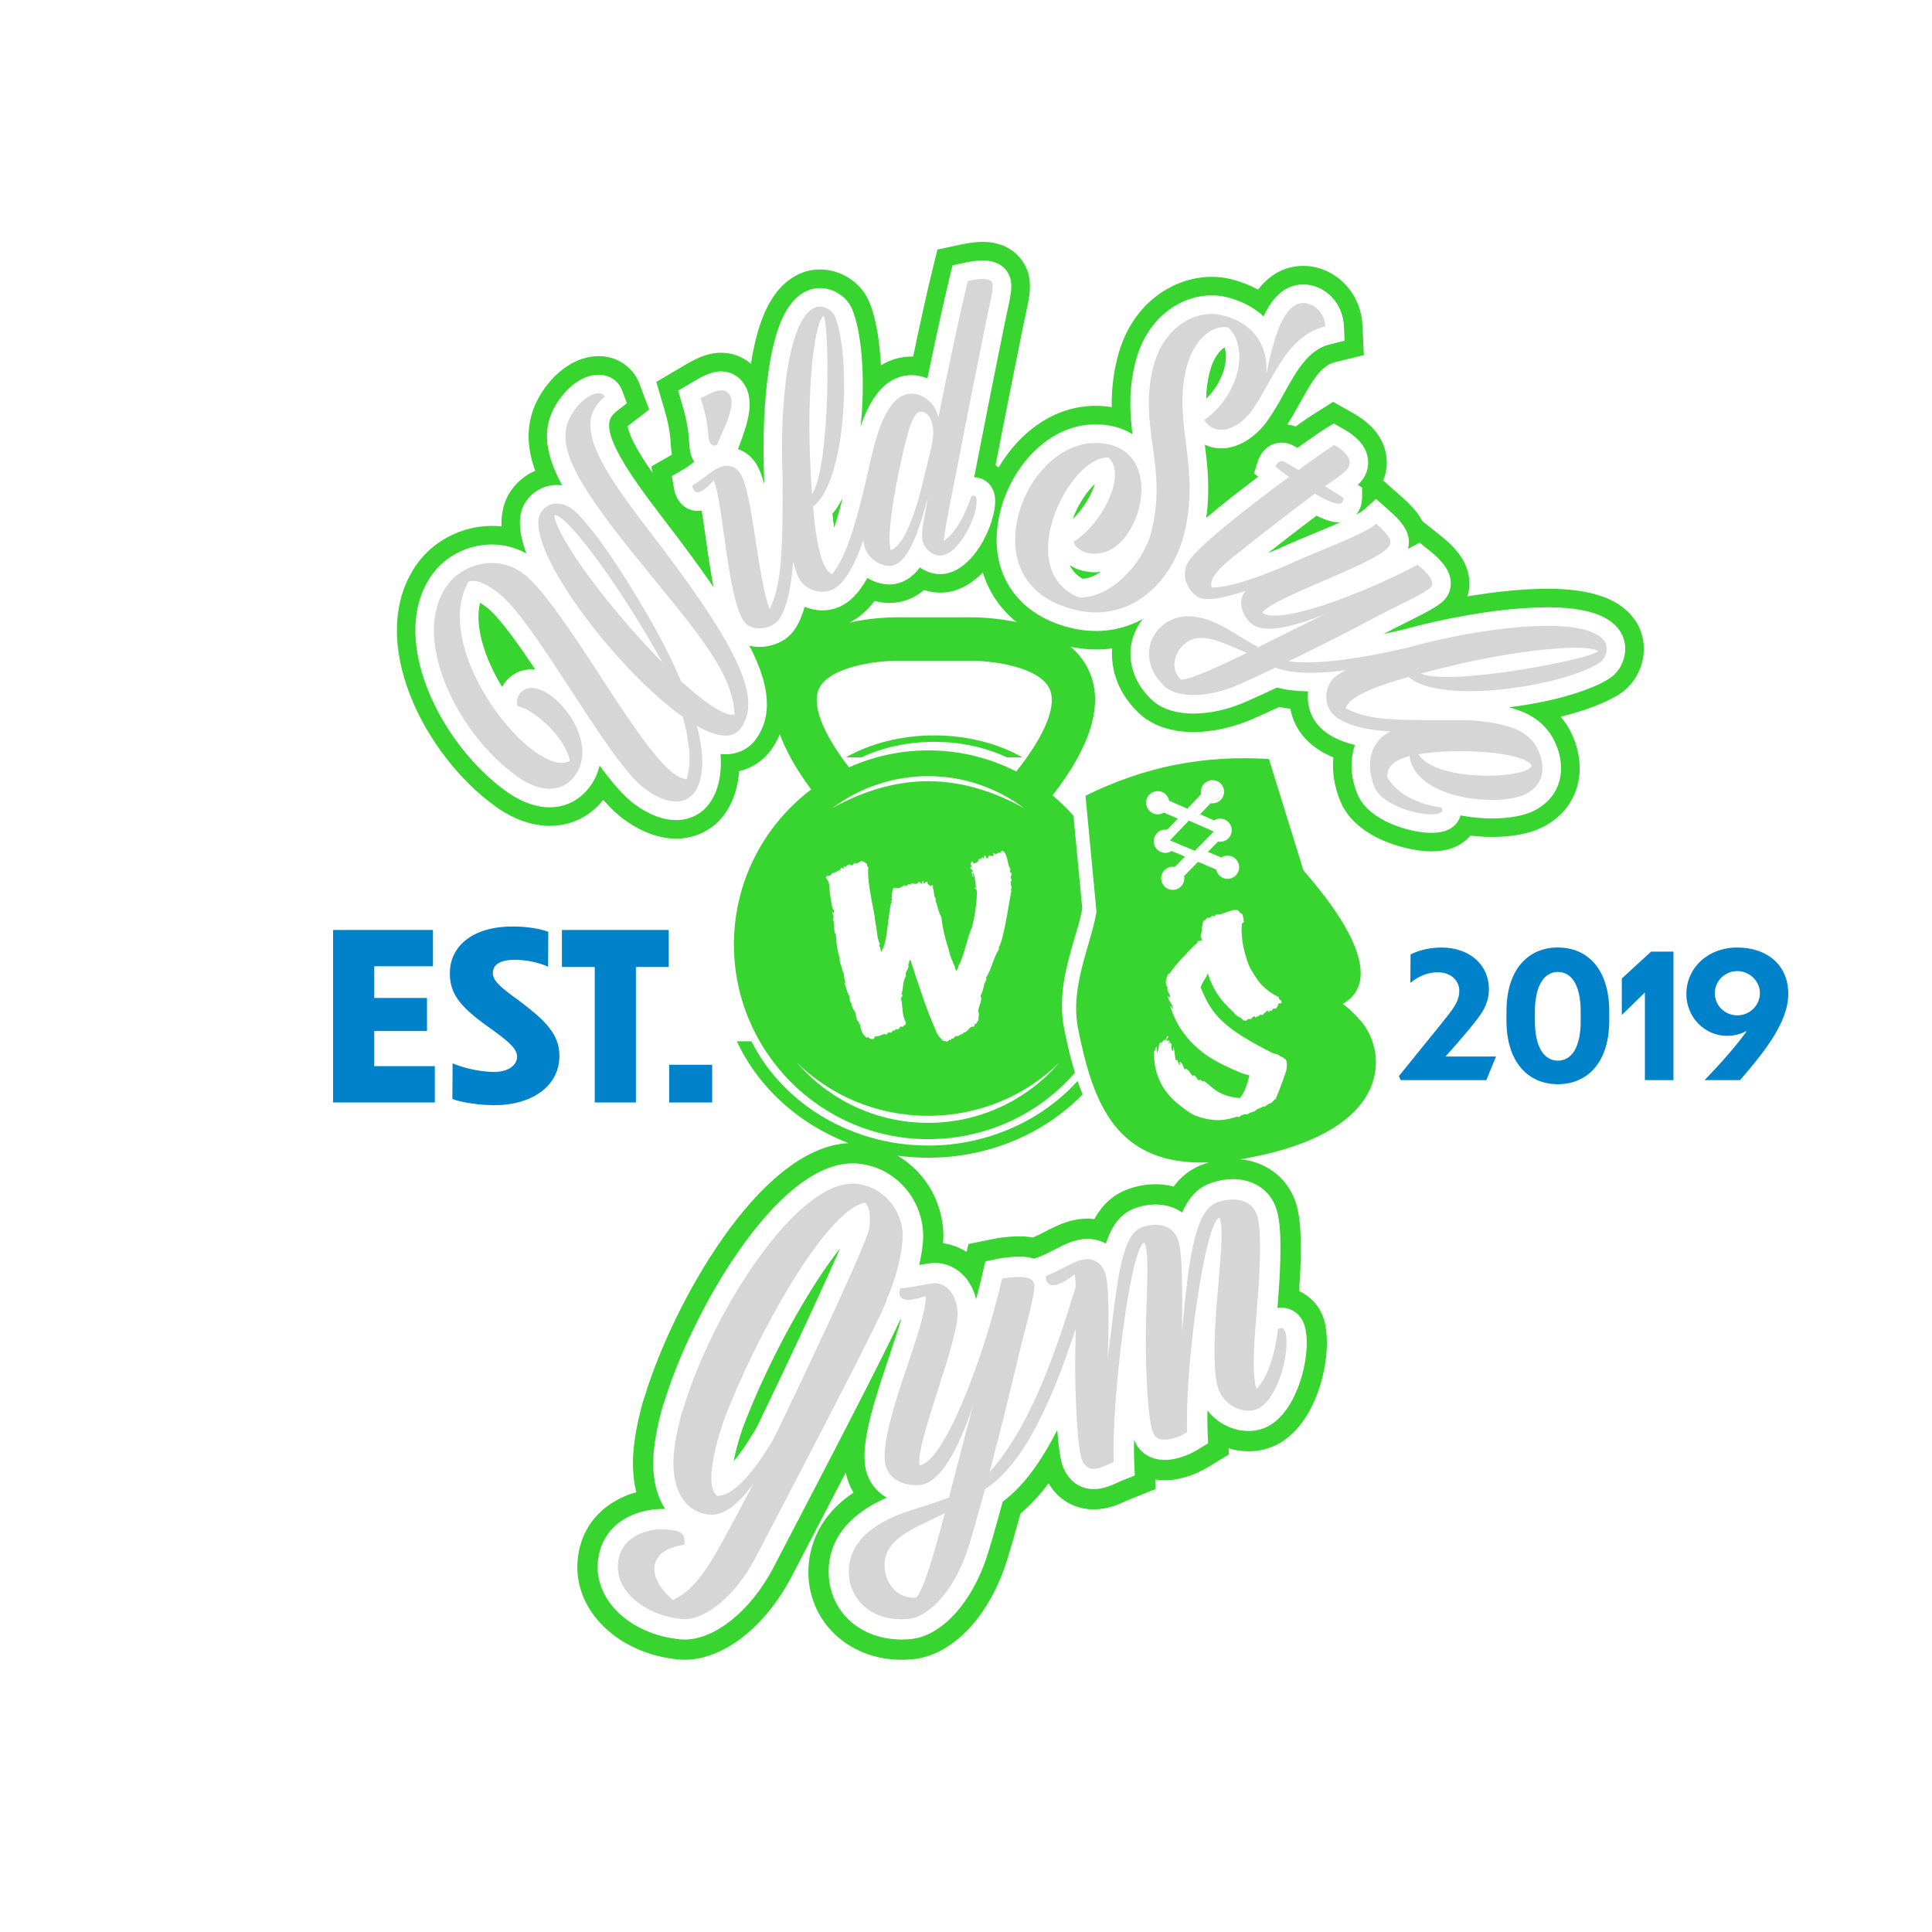 <?xml version="1.0" encoding="utf-8"?>
<!-- Generator: Adobe Adobe Illustrator 24.2.0, SVG Export Plug-In . SVG Version: 6.00 Build 0)  -->
<svg version="1.1" id="Layer_1" xmlns="http://www.w3.org/2000/svg" xmlns:xlink="http://www.w3.org/1999/xlink" x="0px" y="0px"
	 width="648px" height="648px" viewBox="0 0 648 648" style="enable-background:new 0 0 648 648;" xml:space="preserve">
<style type="text/css">
	.st0{clip-path:url(#SVGID_2_);}
	.st1{clip-path:url(#SVGID_4_);fill:#D6D6D6;}
	.st2{clip-path:url(#SVGID_4_);fill:#38D430;}
	.st3{clip-path:url(#SVGID_4_);fill:#0082CB;}
</style>
<g>
	<g>
		<defs>
			<rect id="SVGID_1_" width="648" height="648"/>
		</defs>
		<clipPath id="SVGID_2_">
			<use xlink:href="#SVGID_1_"  style="overflow:visible;"/>
		</clipPath>
		<g class="st0">
			<defs>
				<rect id="SVGID_3_" width="648" height="648"/>
			</defs>
			<clipPath id="SVGID_4_">
				<use xlink:href="#SVGID_3_"  style="overflow:visible;"/>
			</clipPath>
			<path class="st1" d="M238.24,148.64c0.67,0.93,1.53,0.9,2.31,0.6c0.28-1,1.02-2.57,1.83-4.39c1.85-4.19,4.25-9.85,2.24-12.64
				c-1.9-2.63-5.25-0.86-9.65,1.36c2.15,6.25,2.44,9.94,2.59,12.22C237.65,147.13,237.79,148.02,238.24,148.64"/>
			<path class="st1" d="M173.5,260.45c6.91,4.96,14.73,6.11,19.44-0.45c6.2-8.64-0.77-21.37-8.29-26.76
				c-3.97-2.85-8.14-3.62-10.43-0.42c-0.81,1.12-1.03,2.53-0.64,3.99c1.5,0.29,3.65,1.31,5.89,2.92c5.01,3.6,10.31,9.36,11.69,15.45
				c-2.77,1.68-7.12,0.26-11.88-3.15c-14.17-10.17-32.26-39.51-22.1-56.96c2.18-0.66,4.89,0.11,9.22,3.21
				c6.31,4.53,15.15,17.94,24.12,31.7c9.68,14.8,19.42,30.04,26.08,34.81c7.78,5.58,13.53,4.86,16.32,0.97
				c3.1-4.32,3.54-11.86,0.82-22.32c6.57,3.8,11.97,4.66,14.76,0.77c7.56-10.54-2.08-28.85-31.26-66.81
				c-15.51-20.16-23.19-33-17.18-41.38c0.74-1.04,1.85-2.21,2.73-2.89c-0.14-0.36-0.33-0.63-0.59-0.82c-1.82-1.3-6.1,0.47-9.51,5.22
				c-6.57,9.16-3.55,19.18,19.26,47.6c18.99,23.7,33.9,39.24,34.43,54.55c-1.99,0.4-5.3-1.19-9.28-4.04
				c-2.59-1.86-5.52-4.35-8.64-7.11c-4.61-10.91-11.59-23.63-21.17-38.36c-4.6-7.1-11-15.88-15.13-19.23
				c-3.42-2.72-7.96-2.96-10.56,0.67c-7.13,9.94,23.52,51.7,47.46,68.87c2.22,8.4,2.98,15.36,1.23,20.91
				c-1.32-0.16-2.72-0.77-4.19-1.83c-6.65-4.77-16.99-20.83-27-36.26c-8.95-13.62-17.82-26.79-23.79-31.07
				c-8.99-6.45-20.3-2.91-25.32,4.09C137.71,213.44,152.67,245.51,173.5,260.45 M185.92,172.89c0.42-0.22,1.15,0.04,2.1,0.72
				c6.22,4.46,21.85,26.28,34.14,48.58C204.87,204.68,186.92,180.8,185.92,172.89"/>
			<path class="st1" d="M235.68,164.49c1-0.61,2.24-1.64,3.66-3.39c3.12,6.45,4.47,38.14,9.95,47.01c1.9,3.08,6.85,3.39,10.29,1.26
				c3.77-2.34,5.7-11.27,6.45-21c0.48,1.86,1.01,3.5,1.57,4.86c1.83,4.42,7.32,6.3,11.25,4.67c4.5-1.86,8.01-8.74,10.7-16.73
				c0.06,0.45,0.13,0.89,0.2,1.31c0.89,4.81,6,7.87,9.45,7.23c5.02-0.93,8.72-10.16,12-22.88c-1.02,6.79-2.41,10.94-1.76,14.5
				c0.54,2.93,3.82,5.46,6.65,4.94c6.28-1.16,12.25-14.49,11.42-18.99c-0.19-1.05-0.86-1.14-1.68-0.88
				c-2.05,5.89-5.08,12.3-9.34,15.03c0.87-6.98,3.18-17.36,5.1-27.45c3.48-18.06,6.71-33.91,8.96-45.15
				c1.15-6.05,2.73-11.54,2.35-13.63c-0.43-2.3-4.75-1.72-8.29-0.96c-2.77,11.33-6.74,30.24-9.85,45.63
				c-1.52-5.88-6.64-8.4-10.3-7.72c-5.48,1.01-8.97,8.6-11.46,18.03c0,0,0,0,0,0.01c0,0.02-0.01,0.03-0.01,0.05
				c-0.61,2.33-1.16,4.77-1.67,7.25c-3.45,14.94-7.02,29.11-12.34,35.17c-1.1-0.7-2.1-2.01-2.87-3.88
				c-1.71-4.13-2.71-10.73-3.41-18.84c11.51-8.9,12.72-50.83,7.35-63.81c-0.98-2.36-4.29-3.98-6.65-3.01
				c-9.13,3.77-12.01,32.64-10.89,57.52l0,0c-0.09,17.76,0.34,34.81-4.35,43.6c-3.96-9.43-5.66-38.66-9.75-45.26
				c-1.96-3.17-5.19-3.54-8.81-1.3c-2.35,1.45-4.64,3.62-7.41,5.21c0.1,0.56,0.29,1.07,0.57,1.52
				C233.27,165.23,234.15,165.44,235.68,164.49 M301.44,158.46c3.12-15.29,4.96-19.96,7.06-20.34c1.78-0.33,3.84,1.45,4.39,5.03
				c0.71,3.87-1.44,10.33-2.82,16.32c-1.87,8.03-5.79,23.14-11.28,25.02C297.74,181.76,298.55,172.09,301.44,158.46 M276.17,105.9
				c2.15,1.87,2.38,51.15-3.82,59.82c-0.24-3.36-0.46-6.95-0.58-10.58C270.68,133.26,272.69,109.18,276.17,105.9"/>
			<path class="st1" d="M360.19,204.45c18.45,4.69,32.7-8.58,36.94-25.28c5.72-22.47-3.95-37.11,0.85-55.97
				c2.36-9.28,8.62-14.49,14.04-13.33c3.7,3.58,4.42,9.36,2.9,15.34c-1.63,5.95-5.57,11.97-11.01,15.64c1,1.68,2.39,2.69,4.04,3.11
				c3.61,0.92,8.26-1.41,11.74-6.01c1.87-2.6,3.61-5.56,5.25-8.54c4.65-8.36,9.49-17.45,19.56-19.94c-0.19-4-2.86-6.87-5.85-7.63
				c-6.49-1.65-9.96,7.23-12.27,16.3c-0.63,2.47-1.16,4.97-1.63,7.27c0.55-8.2-3-16.68-14.75-19.67
				c-8.35-2.12-19.62,3.35-23.16,17.26c-5.19,20.41,4.99,32.99-0.72,55.46c-2.65,10.41-13.46,22.26-24.24,21.93
				c-10.04-4.09-11.86-14.21-9.39-23.9c3.04-11.96,11.81-23.12,19.26-23.08c2.31,2.12,2.71,5.74,1.71,9.65
				c-1.84,7.21-7.73,15.26-13.41,18.65c0.48,1.55,2.08,3.05,4.45,3.66c8.35,2.12,15.17-5.69,17.53-14.97
				c2.25-8.86,0.05-18.75-9.64-21.22c-14.33-3.64-27.18,9.33-30.82,23.66C338.23,185.92,342.15,199.86,360.19,204.45"/>
			<path class="st1" d="M538.21,215.18c-5.2-7.93-32.04-5.86-55.61-0.58c0,0,0,0,0,0c-0.01,0-0.03,0.01-0.04,0.01
				c-3.66,0.82-7.24,1.71-10.64,2.66c-14.44,3.36-29.97,5.88-39.72,4.52c12.59-6.06,22.93-11.47,26.88-13.58
				c9.38-5.01,18.77-9.12,20.76-11.2c1.69-1.77-0.78-4.72-4.37-7.58c-19.79,10.5-47.2,20.32-52.1,16.06
				c3.65-5.19,36.31-15.73,41.9-21.57c1.84-1.92,1.66-3.57-3.71-8.27c-2.16,1.93-7.04,4.19-12.83,6.64c-0.01,0-0.01,0.01-0.02,0.01
				c-5.68,2.4-12.23,5-17.95,7.67c-9.62,3.98-18.48,7.12-24.4,7.07c-0.28-1.17-0.13-2.44,0.96-4.02c0.89-1.45,2.56-3.17,5.07-5.25
				c11.67-9.33,20.86-16.43,28.6-22.17c5.56,3.14,8.43,4.15,9.32,2.7c0.17-0.27,0.3-0.69,0.3-1.31c-2-1.22-4.03-2.58-6.21-3.92
				c3.34-2.2,6.84-4.67,7.73-6.12c1.27-2.09,0.55-4.77-4.65-7.7c-2.22,1.39-6.64,4.55-11.97,8.39c-1.54-0.94-3.09-1.88-4.6-2.68
				c-1.33-0.68-2.19-0.09-2.74,0.82c-0.17,0.27-0.22,0.36-0.35,0.78c1.25,1.01,2.78,2.19,4.54,3.39
				c-13.54,9.93-30.71,23.38-33.81,28.46c-2.44,4-0.74,9.39,3.25,11.83c2.68,1.56,8.86,0.33,15.95-2.06
				c-3.06,3.77-0.73,8.45,1.63,10.71c4.07,3.9,13.8,1.59,25.29-3.01c-6.18,2.91-14.52,7.15-22.64,11.16
				c-3.42-1.81-6.4-3.78-8.68-5.08c-12.28-7.79-20.06-5.82-24.55-1.14c-4.57,4.76-5.07,12.82,1.68,19.3
				c4.22,4.05,14.76,4.13,25.41-0.68c4.1-1.82,8.05-3.63,11.92-5.52c5.57,2.23,14.49,2.1,23.56,0.87c-1.03,0.54-1.95,1.07-2.76,1.6
				c-4,2.63-4.81,8.37-2.48,11.93c2.99,4.56,11.46,6.52,20.36,7.04c-0.01,0.01-0.03,0.01-0.04,0.02
				c-6.76,2.85-8.64,11.02-5.42,18.66c2.8,6.67,17.67,10.45,21.98,8.64c0.98-0.41,0.93-1.08,0.5-1.83
				c-6.95-0.88-14.75-4.07-18.3-10.3c0.15-2.95,1.69-4.75,4.54-5.95c0.88-0.37,1.91-0.68,3.03-1.04c0.12,1.1,0.39,2.03,0.76,2.91
				c5.07,12.06,29.18,13.69,37.42,10.23c7.16-3.01,7.3-9.53,5.2-14.53c-1.9-4.51-5.32-6.88-9.33-8.19
				c-5.19-1.76-11.68-2.51-18.17-2.44l-0.01,0c-16.18-0.12-29.26,0.7-37.34-4.05c0.48-1.21,1.58-2.44,3.27-3.55
				c3.74-2.45,10.04-4.68,17.87-6.89c10.9,9.64,52.32,2.95,64.06-4.76C538.64,220.88,539.61,217.32,538.21,215.18 M396.06,227.97
				c-3.31-3.32-2.5-8.15,0.52-11.3c5.08-5.3,11.85-1.9,21.64,2.33C408.09,223.88,399.07,228.05,396.06,227.97 M513.71,256.77
				c-0.19,0.66-0.89,1.18-1.97,1.64c-7.16,3.01-30.79,2.79-35.97-5.41C488.99,250.67,511.48,252.28,513.71,256.77 M476.52,225.88
				c3.25-0.86,6.74-1.75,10.29-2.55c21.28-5.18,45.32-7.72,49.19-4.92C534.57,220.88,486.2,230.35,476.52,225.88"/>
			<path class="st1" d="M430.95,446.43c-0.49-1.24-1.34-1.19-2.28-0.67c-0.92,7.42-2.99,15.58-7.21,20.14
				c-1.88-5.43-0.56-18.33,0.34-29.77c1.07-13.52,1.3-24.83-0.38-29.05c-2.28-5.71-9.2-5.39-13.55-3.65
				c-7.57,3.02-9.46,22.05-11.41,43.11c0.06-12.11,0.36-26.47-1.47-31.06c-2.18-5.46-8.43-5.26-12.28-3.73
				c-7.2,2.87-8.23,21.55-11.16,43.73c0.43-14.41,0.43-25.2-0.95-28.68c-1.73-4.34-5.31-5.36-9.52-3.68
				c-3.22,1.29-6.53,3.47-10.3,4.83c-0.05,0.6,0.02,1.14,0.22,1.64c0.49,1.24,1.69,2.06,4.41,0.97c1.24-0.5,3-1.49,5.07-3.17
				c0.16,1.27,0.26,2.67,0.34,4.13c-6.29,20.57-14.83,46.61-28.94,62.26c4.19-15.68,7.29-28.71,8.55-33.93
				c2.96-13.02,6.8-25.31,6.47-28.9c-0.22-2.4-3.22-2.93-7.21-2.56c-1.2,0.11-2.39,0.22-3.58,0.46
				c-6.34,27.42-19.57,61.51-27.65,62.65c-1.71-6.95,13.53-42.57,12.7-51.62c-0.68-7.45-5.05-9.73-7.98-9.46
				c-3.46,0.32-7.24,1.47-11.25,1.7c-0.21,0.69-0.29,1.23-0.24,1.77c0.14,1.46,1.15,2.31,3.81,2.07c1.32-0.26,2.9-0.53,4.98-1.26
				c0.6,9.47-14.93,41.89-13.7,55.33c0.61,6.65,7.35,8.45,11.61,8.06c7.05-0.65,12.87-11.78,17.96-26.47
				c-2.33,8.26-5.17,19.66-8.05,30.66c-4.54,1.76-8.85,2.96-11.97,4.05c-17.75,5.39-22.31,14.26-21.56,22.38
				c0.76,8.25,7.99,15.37,19.96,14.27c7.32-0.67,16.06-10.6,20.27-24.67c1.96-6.35,3.65-12.81,5.38-18.88
				c15.67-9.6,25.78-40.05,30.44-53.78c-0.13,5.27-0.28,10.84-0.18,16.36c0.22,12.43,1,24.49,2.24,27.58
				c1.49,3.72,4.27,3.48,7.49,2.19c0.99-0.4,2.06-0.97,3.18-1.41c-0.86-19.8,5.54-72.56,10.31-73.6c1.78,3.75,0.61,17.02,0.45,31.04
				c-0.06,12.83,0.68,28.36,2.46,32.82c1.24,3.1,5.31,2.48,8.66,1.15c1.11-0.45,2.06-0.97,2.75-1.39
				c-0.88-22.37,6.07-70.9,10.83-71.93c1.64,3.37,0.11,15.77-0.91,28.7c-1.12,12.68-1.1,24.61,0.63,28.95
				c2.23,5.58,8.48,8.26,12.82,6.53C429,469.65,433.08,451.76,430.95,446.43 M307.3,535.88c-6,0.42-10.05-4.31-10.56-9.76
				c-0.71-7.72,5.37-11.63,14.77-15.98c1.67-0.83,3.6-1.67,5.39-2.64C313.32,521.11,309.86,533.1,307.3,535.88"/>
			<path class="st1" d="M297.47,435.61c2.83-6.43,4.56-12.97,5.2-19.08c0.96-9.3-5.48-18.43-15.45-19.47
				c-19.4-2.01-48.05,42.43-57.86,74.86c-0.79,1.98-1.45,4.95-1.45,4.95c-0.9,3.53-1.53,6.96-1.86,10.15
				c-1.21,11.7,3.16,20.07,11.8,20.97c5.18,0.54,10.06-3.79,14.93-10.54c-15.06,28.66-18.22,34.51-27.04,39.24
				c-4.81-4.12-6.55-8.07-6.22-11.26c0.41-3.99,4.17-6.55,10.02-7.29c0.43-4.12-1.52-4.73-5.51-5.14
				c-5.98-0.62-15.76,1.73-16.75,11.29c-0.98,9.43,9.07,17.46,21.3,18.73c7.31,0.76,17.81-7.29,24.67-20.28
				c15.92-30.45,43.76-83.73,44.05-86.53L297.47,435.61z M291.62,411.62c-0.49,4.75-21.8,49.52-30.69,68.01
				c-1.39,2.85-2.31,4.51-2.97,5.35c-5.55,9.29-12.39,17.01-17.45,16.71c-1.74-1.39-2.22-4.53-1.76-8.91
				c0.46-4.39,1.85-10.02,3.97-16.25c10.55-27.92,34.19-70.73,47.34-73.13C291.55,404.49,292.05,407.5,291.62,411.62"/>
			<path class="st2" d="M252,349.25c0.04,0.07,0.07,0.1,0.1,0.17C252.07,349.35,252.03,349.28,252,349.25"/>
			<polygon class="st2" points="407.06,278.95 407.06,278.88 398.74,275.24 392.46,281.83 392.46,281.9 400.75,285.36 			"/>
			<path class="st2" d="M283.73,254.01h5.24c7.01-3.3,15.36-5.2,24.35-5.2c8.98,0,17.34,1.91,24.35,5.2h5.24
				c-8.11-4.61-18.42-7.35-29.58-7.35C302.15,246.66,291.88,249.4,283.73,254.01"/>
			<path class="st2" d="M450.34,336.73c5.03-2.91,15.43-12-13.18-44.84l-11.55-37.32c-10.99-0.69-21.43-0.03-31.6,1.98
				c-10.16,2.05-20.05,5.45-29.93,10.34l3.68,38.91c-1.67,10.72-9.02,25.04-6.17,39.23c5.09,25.4,12.84,45.93,43.84,44.86
				c-0.88,0.26-1.75,0.56-2.59,0.89c-3.67,1.46-6.72,3.84-9.2,7.2c-1.94-0.52-3.98-0.78-6.09-0.78c-3.33,0-6.74,0.66-9.87,1.91
				c-4.49,1.79-8.01,5.01-10.64,9.77c-0.77-0.09-1.56-0.14-2.34-0.14c-2.85,0-5.76,0.59-8.66,1.74c-2.05,0.82-3.93,1.79-5.6,2.65
				c-1.46,0.76-2.84,1.47-4.04,1.93c-1.45-0.27-2.98-0.4-4.59-0.4c-1.05,0-2.17,0.05-3.45,0.17c-1.37,0.13-3.08,0.29-4.97,0.67
				l-8.58,1.75l-0.61,2.65c-2.5-1.58-5.22-2.54-7.88-2.93c0.9-12.26-5.35-23.49-15.26-29.36c3.34,0.45,6.76,0.69,10.24,0.69
				c20.57,0,39.05-8.18,51.82-21.22c-0.59-1.49-1.18-2.98-1.7-4.51c-6.51,7.17-14.79,12.92-24.21,16.69
				c0.15-0.06,0.3-0.12,0.45-0.18c-1.96,0.8-3.97,1.52-6.02,2.14c-0.07,0.02-0.14,0.04-0.21,0.06c-0.39,0.12-0.79,0.23-1.18,0.34
				c-0.17,0.05-0.33,0.09-0.5,0.14c-0.34,0.09-0.69,0.18-1.03,0.27c-0.22,0.06-0.45,0.11-0.67,0.17c-0.31,0.08-0.63,0.15-0.94,0.22
				c-0.26,0.06-0.52,0.12-0.78,0.18c-0.29,0.07-0.59,0.12-0.88,0.19c-0.29,0.06-0.57,0.11-0.86,0.17c-0.28,0.05-0.56,0.1-0.83,0.15
				c-0.31,0.05-0.61,0.11-0.92,0.16c-0.27,0.04-0.54,0.09-0.8,0.13c-0.32,0.05-0.64,0.1-0.96,0.14c-0.26,0.04-0.52,0.07-0.78,0.11
				c-0.33,0.04-0.67,0.08-1,0.12c-0.26,0.03-0.51,0.06-0.76,0.09c-0.35,0.04-0.7,0.07-1.04,0.1c-0.25,0.02-0.49,0.04-0.74,0.06
				c-0.37,0.03-0.74,0.05-1.11,0.07c-0.23,0.01-0.46,0.03-0.69,0.04c-0.4,0.02-0.81,0.03-1.22,0.05c-0.2,0.01-0.39,0.02-0.59,0.02
				c-0.61,0.02-1.21,0.02-1.82,0.02c-0.73,0-1.47-0.02-2.2-0.04c-0.2,0-0.41-0.01-0.61-0.02c-0.57-0.02-1.14-0.05-1.71-0.09
				c-0.17-0.01-0.35-0.02-0.52-0.03c-0.71-0.05-1.43-0.11-2.13-0.18c-0.15-0.02-0.3-0.03-0.45-0.05c-0.56-0.06-1.12-0.13-1.67-0.2
				c-0.23-0.03-0.47-0.06-0.7-0.1c-0.52-0.07-1.03-0.15-1.54-0.24c-0.2-0.03-0.4-0.06-0.6-0.1c-0.62-0.11-1.24-0.23-1.86-0.35
				c-0.35-0.07-0.69-0.14-1.04-0.22c-0.28-0.06-0.56-0.12-0.84-0.19c-0.42-0.1-0.84-0.2-1.26-0.3c-0.04-0.01-0.07-0.02-0.11-0.03
				c-3.25-0.82-6.4-1.87-9.42-3.14c0.49,0.21,0.98,0.41,1.47,0.61c-15.05-5.82-27.26-16.68-34.11-30.3h-4.89
				c7.15,15.41,20.65,27.72,37.47,34.15c-30.38,1.58-59.18,55.07-68.09,84.09c-0.92,2.48-1.58,5.23-1.77,6.06
				c-1.06,4.15-1.8,8.21-2.2,12.06c-0.55,5.33-0.25,10.36,0.87,14.88c-9.65,2.69-18.35,9.94-19.64,22.4
				c-0.87,8.41,2.32,16.56,8.99,22.94c6.2,5.94,14.89,9.76,24.43,10.74c0.78,0.08,1.59,0.13,2.4,0.13
				c12.87,0,26.91-10.84,35.77-27.64c7.27-13.91,13.29-25.48,18.29-35.13c0.5,2.42,1.38,4.67,2.6,6.71
				c-14.87,9.99-15.55,23.41-15.01,29.3c1.42,15.51,14.51,26.76,31.12,26.76c1.18,0,2.4-0.05,3.66-0.17
				c13.62-1.25,26.21-14.71,32.04-34.22c1.41-4.56,2.7-9.22,3.84-13.34l0.37-1.35c3.27-2.71,6.39-6.07,9.4-10.11
				c3.26,5.52,8.74,8.74,15.16,8.74c2.77,0,5.51-0.58,8.65-1.83c0.71-0.28,1.44-0.62,2.39-1.06c0.24-0.11,0.49-0.23,0.78-0.35
				l8.97-3.59l-0.14-3.19c1.02,0.17,2.08,0.25,3.16,0.25c3.12,0,6.45-0.69,9.89-2.07c1.61-0.64,3.21-1.45,4.78-2.4l6.84-4.17
				l-0.08-2.05c2.16,0.65,4.42,0.98,6.69,0.98c2.76,0,5.41-0.5,7.89-1.49c15.99-6.39,21.2-33.36,16.99-43.9
				c-1.53-3.83-4.4-6.76-7.91-8.33c1.37-20.12,0.05-26.84-1.62-31.02c-3-7.51-9.83-12.41-18.15-13.21c1.43-0.23,2.89-0.49,4.4-0.79
				c48.17-9.64,44.39-36.17,36.07-45.57C452.46,337.94,450.34,336.73,450.34,336.73 M427.77,404.55c1.32,3.31,2.61,9.94,0.85,32.12
				l-0.17,2.03c0.44-0.07,0.88-0.11,1.32-0.11c3.34,0,6.22,2.03,7.53,5.31c3.22,8.07-1.52,30.38-13.19,35.05
				c-1.68,0.67-3.48,1.01-5.36,1.01h0c-5.37,0-10.46-2.65-13.77-6.91c-0.05,2.51-0.04,4.88,0.05,7.05l0.16,4l-3.42,2.08
				c-1.23,0.75-2.5,1.39-3.76,1.9c-2.64,1.05-5.11,1.59-7.36,1.59c-4.73,0-8.53-2.44-10.16-6.53c-0.04-0.11-0.08-0.22-0.12-0.33
				c-0.06,2.68-0.05,5.12,0.04,7.24l0.21,4.83l-4.49,1.8c-0.46,0.18-0.9,0.39-1.33,0.6c-0.63,0.3-1.25,0.58-1.84,0.82
				c-2.3,0.92-4.24,1.35-6.11,1.35c-4.65,0-8.38-2.67-10.25-7.33c-0.94-2.36-1.57-7.02-1.99-12.47
				c-4.86,9.54-10.91,18.56-18.29,24.01c-0.32,1.16-0.65,2.33-0.97,3.51c-1.18,4.29-2.41,8.73-3.78,13.14
				c-4.97,16.61-15.49,28.47-26.16,29.45c-1.04,0.1-2.05,0.14-3.03,0.14c-13.22,0-23.23-8.46-24.34-20.57
				c-0.65-7.01,1.27-19.16,19.39-26.99c-3.89-2.29-6.87-6.13-7.38-11.68c-0.81-8.85,3.71-22.32,8.08-35.35
				c1.33-3.97,2.93-8.74,4.08-12.73c-0.07-0.01-0.14-0.04-0.21-0.06c-3.81,8.29-14.15,28.85-42.66,83.4
				c-7.57,14.35-19.52,23.99-29.74,23.99c-0.57,0-1.13-0.03-1.68-0.09c-16.69-1.73-28.72-13.24-27.37-26.21
				c1.25-12.09,11.79-17.5,21.68-17.5c0.29,0,0.58,0.01,0.86,0.01c-0.26-0.41-0.51-0.83-0.75-1.26c-2.72-4.93-3.76-11.34-3.01-18.52
				c0.37-3.54,1.05-7.28,2.03-11.14c0.03-0.15,0.71-3.12,1.61-5.49c8.75-28.68,37.15-79.52,63.02-79.52c0.67,0,1.33,0.03,1.99,0.1
				c13.26,1.37,22.92,13.46,21.52,26.95c-0.24,2.32-0.67,4.68-1.19,7.05c1.4-0.26,2.83-0.51,4.29-0.64
				c0.35-0.03,0.71-0.05,1.08-0.05c5.48,0,11.68,3.83,13.72,12.17c0.74-2.76,1.45-5.58,2.11-8.44l0.99-4.27l4.29-0.88
				c1.53-0.31,2.97-0.45,4.25-0.57c1.04-0.1,1.95-0.14,2.81-0.14c1.97,0,3.62,0.26,4.99,0.69l1.68-0.61
				c1.67-0.6,3.33-1.46,5.09-2.38c1.6-0.83,3.25-1.68,4.99-2.38c2.09-0.83,4.15-1.26,6.13-1.26c2.24,0,4.34,0.55,6.18,1.57
				c1.96-5.88,4.78-9.87,9.33-11.69c2.33-0.93,4.87-1.42,7.34-1.42c3.41,0,6.47,0.95,8.92,2.69c2.1-4.77,4.91-8,8.89-9.59
				c2.57-1.03,5.48-1.6,8.18-1.6C420.19,395.5,425.51,398.88,427.77,404.55 M390.34,272.53c-0.38,0.24-0.83,0.42-1.28,0.52
				c-2.12,0.42-4.16-0.94-4.58-3.05c-0.42-2.12,0.94-4.16,3.05-4.58c2.11-0.42,4.16,0.94,4.58,3.05v0.07l6.14,2.71l4.61-4.86v-0.07
				c-0.42-2.12,0.94-4.16,3.05-4.58c2.12-0.42,4.16,0.94,4.58,3.05c0.42,2.12-0.94,4.16-3.05,4.58c-0.48,0.1-0.94,0.1-1.39,0.03
				l-3.54,3.71l4.68,2.05c0.38-0.24,0.83-0.42,1.28-0.52c2.12-0.42,4.16,0.94,4.58,3.05c0.42,2.12-0.94,4.16-3.05,4.58
				c-0.49,0.1-1.01,0.1-1.46,0l-3.4,3.47l4.47,1.87c0.42-0.28,0.87-0.45,1.35-0.55c2.12-0.42,4.16,0.94,4.58,3.05
				c0.42,2.12-0.93,4.16-3.05,4.58c-2.12,0.42-4.16-0.94-4.58-3.05l-6.1-2.57l-4.65,4.75c0.42,2.12-0.97,4.16-3.05,4.58
				c-2.12,0.42-4.16-0.94-4.58-3.05c-0.42-2.11,0.94-4.16,3.05-4.58c0.49-0.1,1.01-0.1,1.46,0l3.4-3.47l-4.47-1.87
				c-0.42,0.28-0.87,0.45-1.35,0.55c-2.12,0.42-4.16-0.94-4.58-3.05c-0.42-2.11,0.94-4.2,3.05-4.61c0.49-0.1,0.94-0.1,1.39-0.03
				l3.54-3.71L390.34,272.53z M431.61,357.61c-0.07,0.97-0.24,1.77-0.52,2.46c-0.24,0.62-0.49,1.39-0.8,2.25
				c-0.31,0.87-0.62,1.77-0.97,2.67c-0.35,0.9-0.66,1.7-0.94,2.39c-0.28,0.7-0.49,1.11-0.59,1.28c-0.28,0.11-0.52,0.31-0.69,0.56
				c-0.17,0.24-0.38,0.45-0.59,0.62c-0.45,0.17-0.87,0.38-1.25,0.59c-0.38,0.24-0.73,0.48-1.07,0.76c-0.24-0.11-0.38-0.14-0.52-0.07
				c-0.45,0.28-0.97,0.52-1.53,0.73c-0.55,0.21-1.01,0.48-1.28,0.9c-0.97,0.17-1.77,0.52-2.46,1.01c-0.28-0.1-0.73-0.07-1.35,0.07
				c-0.62,0.17-1.07,0.45-1.35,0.83c-0.38,0-0.62-0.07-0.69-0.17c-2.84,0.97-5.48,1.35-7.91,1.14c-2.43-0.21-4.86-0.83-7.21-1.91
				c-1.7-1.08-3.33-2.25-4.89-3.54s-2.91-2.74-4.13-4.37c-1.18-1.63-2.11-3.54-2.81-5.65c-0.69-2.12-1.01-4.54-1.01-7.25
				c0.07-0.28,0.17-0.48,0.31-0.59s0.17-0.31,0.04-0.59l0.69-0.76c-0.1,0.45-0.14,0.87-0.07,1.21c0.07,0.38,0.07,0.76,0,1.14
				c0.28-0.52,0.45-1.11,0.55-1.84c0.07-0.69,0.28-1.32,0.56-1.84c0.1,0,0.24,0,0.38-0.04c0.14-0.04,0.21,0,0.21,0.14
				c0.11-0.28,0.28-0.52,0.45-0.73c0.21-0.21,0.38-0.24,0.55-0.14c0.28-0.1,0.45-0.35,0.52-0.73c0.07-0.38,0.24-0.59,0.59-0.62
				c0,0.28-0.07,0.52-0.21,0.69c-0.14,0.17-0.24,0.38-0.31,0.69c0.1,0.28,0.24,0.31,0.38,0.14c0.14-0.21,0.31-0.17,0.45,0.03
				c0,0.17-0.03,0.31-0.07,0.45c-0.07,0.14-0.07,0.31-0.07,0.55c0.17,0,0.21-0.1,0.17-0.35c-0.07-0.24,0.07-0.28,0.35-0.17
				c-0.1,0.28-0.14,0.42-0.04,0.38c0.07-0.03,0.21,0,0.38,0.14c0.1,0.45,0.14,0.87,0.07,1.28c-0.07,0.38,0.07,0.76,0.35,1.11
				c0.28-0.1,0.38-0.31,0.31-0.59c-0.07-0.28-0.07-0.55,0.03-0.76c0.17,0.73,0.31,1.49,0.38,2.29c0.07,0.8,0.21,1.56,0.38,2.29
				c0.07,0.1,0.14,0.07,0.21-0.07c0.07-0.17,0.17-0.21,0.31-0.07c0.1,0.35,0.21,0.66,0.35,0.97c0.11,0.31,0.21,0.62,0.35,0.9
				c0.1-0.17,0.14-0.42,0.07-0.73c-0.07-0.31,0-0.52,0.17-0.62c0.38,0.35,0.69,0.76,0.9,1.21c0.21,0.49,0.42,0.97,0.62,1.49
				c0.1,0,0.17-0.07,0.17-0.21c0-0.14,0.07-0.17,0.24-0.14c0.55,0.35,1.01,0.76,1.35,1.32c0.35,0.55,0.73,1.01,1.18,1.39
				c0.1-0.07,0.1-0.14,0-0.21c-0.1-0.07-0.1-0.17,0-0.31c0.45,0.17,0.76,0.45,0.97,0.8c0.21,0.38,0.49,0.69,0.9,0.97
				c0.1,0,0.14-0.04,0.14-0.07c-0.04-0.07,0-0.11,0.14-0.17c0.28,0.11,0.52,0.24,0.7,0.42c0.17,0.17,0.45,0.21,0.83,0.07
				c0.97,0.8,1.84,1.53,2.6,2.15c0.76,0.66,1.56,1.21,2.43,1.67c0.83,0.45,1.8,0.83,2.84,1.14c1.04,0.31,2.36,0.55,3.95,0.73
				c0.45-0.45,0.87-1.04,1.21-1.73c0.38-0.69,0.69-1.46,0.97-2.22c0.28-0.76,0.52-1.49,0.69-2.15c0.17-0.69,0.31-1.18,0.42-1.53
				c-1.18-0.28-2.08-0.55-2.71-0.8c-0.62-0.24-1.46-0.62-2.53-1.08c-2.39-1.01-4.58-2.12-6.59-3.26c-2.01-1.14-3.85-2.46-5.51-3.92
				c-1.66-1.46-3.19-3.05-4.54-4.86c-1.35-1.77-2.53-3.85-3.57-6.14l-1.18-3.23c0.28,0.1,0.49,0.31,0.59,0.55
				c0.1,0.24,0.24,0.49,0.35,0.73c0-0.83-0.24-1.63-0.73-2.32c-0.49-0.69-0.83-1.46-1.07-2.25c0.24,0,0.38,0.07,0.42,0.24
				c0.07,0.17,0.17,0.24,0.35,0.24c0.1-0.28,0.1-0.55,0-0.83c-0.1-0.28-0.24-0.56-0.42-0.83c-0.17-0.28-0.31-0.59-0.38-0.9
				c-0.07-0.31-0.07-0.62,0.04-0.97c-0.28-0.21-0.45-0.52-0.52-0.94c-0.07-0.38-0.07-0.8,0-1.21c0.07-0.42,0.14-0.83,0.31-1.28
				c0.14-0.42,0.31-0.76,0.45-1.08c0.17,0.07,0.28,0.07,0.31,0c0.04-0.07,0.1-0.07,0.21-0.07c0.45-0.73,1.08-1.6,1.87-2.53
				c0.8-0.97,1.63-1.91,2.5-2.84c0.87-0.94,1.7-1.8,2.5-2.64c0.8-0.83,1.46-1.46,1.94-1.91c0.28,0,0.42-0.1,0.38-0.31
				c-0.03-0.21,0-0.38,0.14-0.55c0.24-0.1,0.49-0.14,0.8-0.14c0.31,0.04,0.52-0.03,0.62-0.21c-0.1-0.62-0.24-1.01-0.42-1.18
				c0.24-0.97,0.38-1.84,0.42-2.67c0.07-0.83,0.24-1.7,0.52-2.67c0.21,0,0.42-0.07,0.55-0.21c0.14-0.14,0.28-0.28,0.38-0.42
				c0.1-0.14,0.24-0.24,0.42-0.35c0.17-0.07,0.38-0.07,0.69,0.04c0.24-0.17,0.49-0.38,0.76-0.59c0.28-0.21,0.59-0.21,0.94,0.07
				c0.1-0.07,0.21-0.14,0.24-0.31c0.07-0.14,0.14-0.28,0.24-0.38c0.62,0.1,1.25,0.07,1.84-0.14s1.18-0.42,1.77-0.62
				c0.59-0.21,1.21-0.42,1.84-0.59c0.62-0.17,1.32-0.17,2.05,0c0,0.24,0.07,0.35,0.21,0.38c0.14,0.04,0.17,0.17,0.14,0.38
				c0.69,0.24,1.04,0.49,1.08,0.76c0.04,0.28,0.14,0.76,0.38,1.46c-0.17,0.1-0.17,0.31,0,0.62c0.17,0.31,0.21,0.42,0.07,0.31
				l-0.7,0.52c-0.1,1.08-0.14,2.32-0.03,3.75c0.07,1.42,0.28,2.84,0.59,4.3c0.31,1.46,0.69,2.84,1.14,4.2
				c0.45,1.35,0.97,2.53,1.53,3.47c0.69,1.14,1.32,2.12,1.91,2.98c0.59,0.83,1.21,1.63,1.91,2.29c0.69,0.69,1.46,1.32,2.29,1.91
				c0.83,0.59,1.87,1.21,3.05,1.84c0,0.17,0.03,0.31,0.07,0.38c0.07,0.07,0.1,0.17,0.17,0.31c0,0.17,0.07,0.24,0.21,0.21
				c0.14-0.04,0.28,0,0.38,0.14c-0.07,0.24-0.03,0.38,0.04,0.45c0.07,0.07,0.1,0.28,0.03,0.55c-0.45,0-0.76-0.03-0.94-0.07
				c-0.1,0.35-0.24,0.69-0.38,1.01c-0.14,0.35-0.35,0.62-0.62,0.83c-0.8-0.11-1.21,0.1-1.28,0.69c-0.62-0.17-0.94,0-0.94,0.52
				c-0.17-0.11-0.28-0.24-0.35-0.38c-0.07-0.14-0.14-0.28-0.24-0.38c-0.1,0.35-0.35,0.62-0.73,0.83c-0.38,0.24-0.59,0.45-0.62,0.69
				c-0.1,0.07-0.28,0.1-0.52,0.14c-0.24,0.04-0.38-0.03-0.52-0.21c-0.17,0.35-0.38,0.55-0.69,0.62c-0.28,0.07-0.56,0.21-0.83,0.38
				c-0.17,0.07-0.24,0-0.24-0.14c0-0.14-0.07-0.21-0.17-0.21c-0.55,0.17-0.94,0.49-1.11,0.94c-0.35-0.07-0.66-0.07-0.94,0
				c-0.28,0.07-0.49,0.24-0.59,0.52c-0.28,0.07-0.49,0.07-0.59,0c-0.11-0.07-0.28-0.07-0.52-0.07c-0.45-0.55-1-1.01-1.66-1.28
				c-0.66-0.28-1.14-0.73-1.49-1.35c-2.43-2.22-4.3-4.3-5.55-6.24c-1.28-1.94-2.32-4.23-3.19-6.83c-0.17,0.45-0.42,0.94-0.73,1.39
				c-0.31,0.49-0.62,0.97-0.9,1.46c-0.28,0.49-0.48,0.93-0.62,1.35c-0.14,0.42-0.1,0.8,0.14,1.14c0.9,2.22,1.91,4.2,3.02,5.93
				c1.11,1.77,2.53,3.43,4.33,5.06c1.77,1.63,4.02,3.26,6.69,4.93c2.71,1.66,6.07,3.54,10.16,5.55c0.83,0.1,1.46,0.31,1.77,0.59
				c0.35,0.28,0.87,0.55,1.63,0.83c-0.07,0.28,0.14,0.42,0.59,0.42C431.55,355.87,431.68,356.67,431.61,357.61"/>
			<path class="st2" d="M410.72,116.49c-1.65,1.06-3.81,3.66-4.98,8.24c-0.79,3.09-1.13,6.05-1.19,9.01
				c2.8-2.67,5.03-6.34,6.08-10.13C411.33,120.84,411.34,118.35,410.72,116.49"/>
			<path class="st2" d="M359.77,174.11c3.21-3.05,6.22-7.73,7.47-11.82C364.65,164.75,361.75,168.84,359.77,174.11"/>
			<path class="st2" d="M282.69,166.92c-1.01,2-2.16,3.82-3.48,5.38c0.18,1.73,0.37,3.31,0.57,4.76
				C280.83,173.84,281.81,170.34,282.69,166.92"/>
			<path class="st2" d="M362.98,191.39c-1.52-0.39-2.93-1.01-4.17-1.83c0.83,1.81,2.2,3.43,4.37,4.57c2.01-0.19,4.07-1.03,6.04-2.31
				c-0.65,0.08-1.3,0.12-1.96,0.12C365.84,191.93,364.4,191.75,362.98,191.39"/>
			<path class="st2" d="M162.78,203.34c-0.69-0.49-1.27-0.88-1.77-1.18c-1.93,8.01,1.68,18.86,7.4,28.26
				c0.22-0.42,0.48-0.84,0.76-1.23c2.16-3.02,5.4-4.68,9.12-4.68c0.41,0,0.82,0.02,1.24,0.06
				C173.38,215.34,166.98,206.35,162.78,203.34"/>
			<path class="st2" d="M548.64,208.35c-4.8-7.32-14.5-10.88-29.63-10.88c-7.73,0-16.98,0.89-26.83,2.56
				c0.54-1.69,0.75-3.49,0.63-5.33c-0.47-7-5.7-11.92-9.59-15.01l-6.17-4.9c-1.75-3.42-4.58-6.12-7.28-8.49l-5.85-5.13
				c1.32-3.19,1.58-6.67,0.7-10.04c-1.34-5.14-4.95-9.3-11.03-12.72l-6.44-3.62l-6.26,3.92c-1.39,0.87-3.27,2.15-6.33,4.32
				c-0.92-0.32-1.85-0.54-2.79-0.67c1.3-2,2.63-4.26,4.08-6.9l0.33-0.6c3.63-6.53,6.76-12.17,11.33-13.3l9.94-2.45l-0.49-10.23
				c-0.43-9.08-6.69-16.94-15.22-19.11c-1.52-0.39-3.07-0.58-4.6-0.58c-4.45,0-10.27,1.54-15.2,7.95c-2.67-1.48-5.62-2.64-8.85-3.46
				c-2.16-0.55-4.41-0.83-6.68-0.83c-12.3,0-26.85,8.38-31.61,27.09c-1.55,6.1-2,11.58-1.91,16.63c-1.79-0.3-3.59-0.46-5.39-0.46
				c-14.21,0-25.76,9.17-32.57,20.68c-0.33-0.27-0.67-0.52-1.02-0.75c2.7-13.99,5.24-26.65,7.3-36.84c0.57-2.83,1.1-5.48,1.61-8.03
				c0.32-1.7,0.69-3.38,1.06-5.07c1.18-5.37,2.02-9.24,1.3-13.16c-1.09-5.88-6.31-11.82-15.52-11.82c-2.18,0-4.61,0.3-7.63,0.95
				l-7.62,1.64l-1.85,7.57c-1.93,7.89-4.32,18.91-6.29,28.32c-0.19-0.01-0.37-0.01-0.56-0.01c-1.17,0-2.33,0.11-3.47,0.32
				c-2.43,0.45-4.69,1.33-6.77,2.62c-0.44-8.61-1.77-16.09-3.86-21.16c-2.72-6.57-9.4-10.99-16.63-10.99c-2.19,0-4.3,0.41-6.28,1.23
				c-11.5,4.75-15.11,19.62-16.83,30.39c0,0.01,0,0.02,0,0.02c-2.76-2.37-6.26-3.71-9.97-3.71c-5.2,0-9.42,2.49-13.14,4.69
				l-8.63,5.1l2.73,9.3c1.81,6.17,1.99,9.5,2.11,11.53c0.05,0.89,0.13,2.12,0.4,3.54l-6.89,3.96l0.38,2.18
				c-1.52-2.19-2.97-4.38-4.21-6.45c-3.48-5.78-4.03-8.39-4.11-9.24c0.01-0.01,0.01-0.01,0.02-0.02l7.18-5.54l-3.26-8.63
				c-1-2.64-2.72-4.9-4.98-6.53c-2.51-1.8-5.52-2.75-8.71-2.75c-6.61,0-13.23,3.95-18.16,10.83c-7.04,9.81-6.04,19.61-3.11,27.63
				c-3.14,1.33-5.89,3.52-7.98,6.44c-2.43,3.39-3.53,7.47-3.31,12.22c-1.08-0.12-2.18-0.18-3.27-0.18
				c-9.83,0-19.43,4.85-25.03,12.67c-8.28,11.54-9.03,27.44-2.11,44.76c5.73,14.33,16.37,28.06,28.47,36.74
				c5.87,4.21,12.13,6.43,18.11,6.44c7.13,0,13.46-3.09,17.93-8.73c2.56,2.91,4.87,5.08,7.05,6.64c5.89,4.23,11.75,6.37,17.4,6.37
				c6.59,0,12.53-3.01,16.29-8.26c2.8-3.91,4.42-8.72,4.84-14.35c4.33-1.03,8.11-3.53,10.75-7.19c1.23-1.72,2.18-3.48,2.9-5.26
				c2.06,5.72,5.57,11.92,10.51,18.57c-15.71,11.9-25.91,30.76-25.91,51.99c0,35.96,29.17,65.3,65.13,65.3
				c19.63,0,37.32-8.53,49.25-22.27c-1.49-4.82-2.64-9.82-3.61-14.77c-2.19-10.89,0.83-21.29,3.5-30.49
				c1.08-3.54,2.08-6.9,2.57-9.85l-2.95-31.11c-2.15-2.43-4.51-4.72-7.01-6.8c13.35-17.24,17.38-31.53,11.86-42.52
				c-1.45-2.9-3.43-5.31-5.75-7.32c2.83,0.58,5.67,0.89,8.47,0.89c1.82,0,3.62-0.12,5.39-0.37c-0.07,0.95-0.08,1.9-0.04,2.87
				c0.3,6.96,3.38,13.44,8.91,18.74c4.4,4.22,10.78,6.45,18.46,6.45c6.63,0,13.77-1.64,20.62-4.74c2.89-1.28,5.54-2.48,8.04-3.66
				c1.21,0.24,2.47,0.44,3.79,0.59c0.5,2.65,1.5,5.17,2.97,7.4c2.5,3.82,6.35,6.81,11.46,8.92c-0.47,4.83,0.33,9.92,2.38,14.8
				c5.31,12.63,22.83,16.71,30.48,16.71c2.97,0,5.52-0.47,7.81-1.43c2.11-0.89,3.91-2.2,5.29-3.85c2.43,0.29,4.9,0.44,7.31,0.44
				c4.21,0,10.29-0.45,15.35-2.57c6.88-2.89,11.6-8.2,13.31-14.94c1.27-4.99,0.74-10.64-1.47-15.9c-1.08-2.57-2.5-4.89-4.24-6.92
				c7.59-1.86,14.92-4.43,19.94-7.72c3.62-2.37,6.32-6.25,7.43-10.65C551.98,217.24,551.2,212.25,548.64,208.35 M252.28,218.41
				c3.86,8.04,8.2,19.83,1.3,29.45c-2.37,3.3-6.01,5.12-10.24,5.12c-0.54,0-1.1-0.03-1.66-0.09c0.47,6.9-0.76,12.42-3.69,16.51
				c-2.62,3.65-6.61,5.66-11.24,5.66c-4.32,0-8.96-1.75-13.77-5.21c-3.55-2.55-7.57-7.23-11.89-13.09
				c-0.55,2.46-1.58,4.78-3.08,6.86c-3.31,4.61-8.15,7.15-13.64,7.15h0c-4.67,0-9.68-1.82-14.48-5.27
				c-11.17-8.02-21.01-20.72-26.32-33.99c-6.11-15.27-5.62-29.06,1.38-38.82c4.46-6.21,12.11-10.07,19.97-10.07
				c4.09,0,8.07,1.04,11.65,3.04c-2.91-7.72-2.92-13.63-0.01-17.68c2.42-3.38,6.15-5.31,10.22-5.31c0.59,0,1.18,0.04,1.77,0.12
				c-6.25-11.57-6.97-20.42-0.9-28.87c3.7-5.16,8.6-8.23,13.11-8.23c1.89,0,3.64,0.55,5.09,1.58c1.26,0.91,2.22,2.17,2.79,3.67
				l1.63,4.31l-3.65,2.82c-0.35,0.27-1.04,0.99-1.47,1.59c-3.85,5.37,5.92,19.49,17.05,33.96c6.89,8.96,12.54,16.65,17.14,23.33
				c-0.96-4.89-1.8-10.62-2.71-17.1c-0.38-2.69-0.81-5.82-1.26-8.62c-0.46,0.08-0.93,0.12-1.39,0.12c-2.64,0-5.06-1.36-6.48-3.64
				c-0.7-1.14-1.18-2.4-1.41-3.74l-0.74-4.29l3.78-2.17c1.18-0.68,2.34-1.56,3.57-2.5c0.05-0.03,0.1-0.07,0.14-0.11
				c-0.02-0.03-0.04-0.06-0.06-0.09c-1.26-2.04-1.48-4.19-1.61-6.23c-0.12-2.13-0.33-6.04-2.35-12.91l-1.37-4.65l4.46-2.63
				c3.33-1.97,6.47-3.83,9.97-3.83c3.23,0,6.09,1.64,7.85,4.48c3.4,5.5,1.13,12.72-1.71,20.25l-0.42,1.1
				c-0.03,0.08-0.06,0.16-0.09,0.24c2.51,0.85,4.68,2.61,6.22,5.09c1.02,1.64,1.84,3.83,2.58,6.61c0-0.52,0-1.05,0.01-1.58
				c-0.6-13.74-0.01-27.14,1.68-37.75c2.35-14.77,6.5-22.91,13.06-25.62c1.22-0.51,2.54-0.76,3.9-0.76c4.67,0,9.14,2.94,10.88,7.14
				c3.07,7.43,4.29,21.68,3.1,36.31c-0.08,0.97-0.17,1.97-0.28,2.98c2.58-7.63,6.85-15.56,14.69-17.01
				c0.76-0.14,1.54-0.21,2.33-0.21c1.73,0,3.58,0.35,5.39,1.08c2.23-10.76,5.19-24.71,7.5-34.14l0.93-3.78l3.81-0.82
				c2.58-0.55,4.59-0.81,6.32-0.81c6.01,0,8.8,3.47,9.4,6.72c0.5,2.68-0.2,5.87-1.26,10.69c-0.37,1.69-0.75,3.43-1.1,5.24
				c-0.5,2.48-1.03,5.13-1.6,7.96c-2.07,10.28-4.64,23.06-7.37,37.2c-0.31,1.63-0.63,3.27-0.95,4.9c3.47,0.11,6.22,2.53,6.88,6.09
				c1.3,7.01-5.79,24.28-16.41,26.24c-0.62,0.11-1.26,0.17-1.89,0.17c-2.41,0-4.78-0.84-6.79-2.25c-2.26,3-4.93,4.92-8.21,5.52
				c-0.67,0.12-1.38,0.19-2.08,0.19c-2.39,0-4.99-0.77-7.34-2.18c-2.82,5.1-5.99,8.29-9.68,9.82c-1.69,0.7-3.51,1.05-5.41,1.05
				c-2.07,0-4.09-0.42-5.94-1.19c-2.04,7.14-4.81,9.78-7.03,11.15c-2.39,1.48-5.28,2.3-8.12,2.3c-1.18,0-2.33-0.14-3.41-0.41
				C251.68,217.18,251.98,217.8,252.28,218.41 M351.92,230.81c2.74,5.55-1.14,15.47-11.06,27.95c-8.84-4.51-18.87-7.08-29.51-7.08
				c-9.47,0-18.45,2.05-26.6,5.69c-9.09-11.83-12.62-21.23-9.95-26.57c3.47-7.01,18.45-9.16,26.01-9.16h25.21
				C333.57,221.65,348.38,223.8,351.92,230.81 M339.29,295.07c-0.35,0.69-0.35,1.56,0,2.63c-0.07,0.24-0.11,0.42-0.17,0.59
				c-0.07,0.17-0.03,0.38,0.07,0.69c-0.17,0.9-0.42,2.22-0.73,3.99c-0.31,1.77-0.62,3.61-0.97,5.52c-0.35,1.94-0.73,3.74-1.15,5.44
				c-0.42,1.7-0.87,2.95-1.32,3.75v0.76c-0.45,0.69-0.83,1.42-1.18,2.25c-0.35,0.83-0.66,1.67-0.97,2.5
				c-0.31,0.83-0.62,1.7-0.97,2.5c-0.35,0.83-0.73,1.56-1.18,2.25c-0.07,0.1-0.04,0.21,0.03,0.24c0.07,0.07,0.14,0.14,0.14,0.24
				c-0.45,0.8-0.8,1.7-1.01,2.77c-0.24,1.04-0.55,2.01-1.01,2.84c0.24,0.55,0.28,1.07,0.17,1.56c-0.1,0.49-0.24,0.94-0.42,1.39
				c-0.17,0.45-0.31,0.94-0.42,1.46c-0.1,0.52-0.07,1.04,0.17,1.63c-0.07,0.38-0.1,0.76-0.17,1.15c-0.07,0.38-0.07,0.73,0,1.08
				c-0.28,0.1-0.45,0.35-0.52,0.69c-0.07,0.35-0.31,0.49-0.76,0.42c-0.07,0.17-0.07,0.35-0.07,0.52c0,0.17-0.07,0.31-0.17,0.42
				c-0.45-0.07-0.8,0-1.07,0.17c-0.24,0.17-0.49,0.38-0.73,0.69c-0.24,0.28-0.45,0.55-0.73,0.76c-0.24,0.24-0.62,0.35-1.08,0.35
				c-0.1,0.07-0.1,0.11,0,0.17c0.1,0.07,0.1,0.14,0,0.24c-0.55,0.1-1.01,0.28-1.28,0.52c-0.28,0.24-0.69,0.31-1.28,0.24
				c-0.28,0.24-0.52,0.49-0.69,0.76c-0.07,0.07-0.17,0.1-0.35,0.14s-0.24,0-0.24-0.14c-0.17,0-0.24,0.07-0.21,0.21
				c0.03,0.14,0,0.28-0.14,0.38c-0.35-0.11-0.59-0.07-0.73,0.14c-0.14,0.21-0.38,0.35-0.73,0.45c-0.1-0.07-0.24-0.14-0.38-0.24
				c-0.14-0.1-0.35-0.1-0.62,0c-0.52-0.52-1.01-1.04-1.46-1.56c-0.45-0.52-0.83-1.21-1.11-2.01c-1.63-3.78-3.15-7.7-4.51-11.69
				c-1.35-3.99-2.71-7.98-3.99-12c-0.28,0.1-0.42,0.35-0.42,0.73c0,0.38-0.1,0.62-0.35,0.8c0.17,0.35,0.21,0.69,0.07,1.01
				c-0.1,0.35-0.24,0.66-0.42,0.94c-0.17,0.28-0.31,0.59-0.42,0.94c-0.1,0.35-0.07,0.69,0.07,1.01c-0.52,0.8-0.83,1.77-0.94,2.91
				c-0.1,1.14-0.28,2.22-0.52,3.19c-0.1,0.17-0.07,0.24,0.07,0.17c0.17-0.07,0.24-0.03,0.24,0.07c-0.07,0.28-0.14,0.49-0.21,0.59
				c-0.07,0.1-0.17,0.24-0.31,0.35c0.21,1.14,0.38,2.53,0.52,4.16c0.1,1.63,0.52,3.09,1.18,4.33c-0.1,0.35-0.28,0.59-0.52,0.73
				c-0.24,0.14-0.42,0.31-0.59,0.55c-0.38,0-0.59-0.07-0.59-0.17c-0.24,0.11-0.38,0.28-0.52,0.52c-0.1,0.24-0.28,0.38-0.52,0.52
				c-0.1-0.07-0.24-0.07-0.38-0.04c-0.14,0.04-0.28,0-0.38-0.14c0,0.17-0.1,0.35-0.31,0.52c-0.21,0.17-0.35,0.1-0.45-0.17
				c-0.1,0.24-0.24,0.42-0.42,0.56c-0.17,0.14-0.35,0.28-0.52,0.38c-0.1,0-0.21-0.03-0.24-0.07c-0.07-0.07-0.14-0.1-0.24-0.17
				c-0.24,0.1-0.38,0.24-0.52,0.42c-0.1,0.17-0.24,0.31-0.42,0.42c-0.28,0-0.52-0.07-0.69-0.24c-0.45,0.24-0.97,0.45-1.53,0.62
				c-0.56,0.21-1.15,0.31-1.7,0.31c-0.1,0.1-0.17,0.24-0.14,0.38c0.04,0.14,0,0.28-0.14,0.38c-0.45,0.1-0.87,0.07-1.21-0.07
				c-0.38-0.17-0.62-0.38-0.8-0.69c-0.1-0.07-0.14,0-0.07,0.17c0.07,0.17,0,0.24-0.17,0.17c-0.1,0.07-0.17,0.04-0.21-0.03
				c-0.03-0.07-0.03-0.07-0.03,0.03c-0.62-0.45-1.11-1.08-1.46-1.84c-0.35-0.76-0.55-1.63-0.69-2.6c-0.07-0.1-0.1-0.14-0.17-0.14
				c-0.07,0.04-0.1,0-0.17-0.04c0.1-0.35,0.07-0.59-0.17-0.76c-0.24-0.17-0.38-0.35-0.52-0.52c-0.1-0.21-0.14-0.45-0.07-0.62
				c0.07-0.21-0.04-0.35-0.24-0.45c0-0.9-0.24-1.7-0.73-2.32c-0.49-0.66-0.73-1.39-0.73-2.15c-0.28-0.17-0.48-0.52-0.59-1.01
				c-0.1-0.52-0.14-0.97-0.07-1.35c-0.45-0.62-0.8-1.39-1.01-2.25c-0.24-0.87-0.49-1.66-0.76-2.32c0.07-0.07,0.14-0.07,0.21-0.07
				c0.07,0,0.14-0.04,0.14-0.07c-0.24-0.55-0.38-1.21-0.42-1.91c-0.07-0.69-0.24-1.35-0.52-1.91c-0.1-0.62-0.31-1.32-0.62-2.12
				c-0.31-0.8-0.45-1.56-0.38-2.29c-0.38-1.14-0.69-2.39-0.9-3.82c-0.21-1.42-0.31-2.81-0.38-4.16c-0.07-0.1-0.14-0.21-0.21-0.24
				c-0.07-0.07-0.17-0.14-0.21-0.24c-0.1-0.9-0.17-1.7-0.17-2.39c0-0.69-0.14-1.42-0.42-2.22c0.28-0.35,0.35-0.69,0.17-1.08
				c-0.17-0.38-0.28-0.76-0.35-1.14c0.17-0.07,0.28-0.04,0.31,0.07c0.03,0.1,0.1,0.1,0.21,0c0.1-0.45,0.07-0.76-0.07-0.9
				c-0.17-0.14-0.31-0.35-0.42-0.62c0-0.07-0.07-0.35-0.17-0.9s-0.21-1.11-0.31-1.7c-0.07-0.59-0.17-1.14-0.24-1.63
				c-0.07-0.49-0.14-0.76-0.14-0.8c-0.07-1.32-0.14-2.29-0.24-2.98c-0.1-0.69-0.49-1.42-1.11-2.22c0.17-0.38,0.52-0.62,1.07-0.62
				c0.52-0.03,0.83-0.31,0.9-0.8c0.62-0.07,1.11-0.21,1.46-0.45c0.35-0.24,0.8-0.45,1.35-0.62c0.1-0.1,0.17-0.24,0.17-0.42
				c0-0.17,0.07-0.28,0.17-0.35c0.21-0.07,0.38-0.04,0.42,0.07c0.07,0.1,0.14,0.21,0.24,0.24c0.17-0.07,0.24-0.17,0.24-0.38
				s0.07-0.35,0.17-0.45c0.17,0,0.28,0.07,0.31,0.17c0.03,0.1,0.14,0.17,0.31,0.17c0-0.21,0.07-0.42,0.24-0.55
				c0.17-0.14,0.38-0.24,0.59-0.31c0.24-0.07,0.45-0.07,0.69,0c0.21,0.07,0.38,0.21,0.42,0.42c0.17-0.17,0.31-0.35,0.45-0.55
				c0.14-0.21,0.31-0.35,0.56-0.45c0.35,0.17,0.69,0.17,1.11-0.04c0.38-0.21,0.73-0.42,1.01-0.62c0.45,0.1,0.83,0.24,1.11,0.42
				c0.28,0.17,0.55,0.38,0.83,0.59c-0.07,0.28-0.04,0.49,0.07,0.62c0.1,0.14,0.24,0.31,0.35,0.55c-0.1,1.53-0.07,3.12,0.14,4.75
				c0.21,1.63,0.45,3.26,0.73,4.86c0.28,1.6,0.59,3.15,0.9,4.68c0.31,1.53,0.52,2.91,0.62,4.16c0.28,1.32,0.49,2.57,0.59,3.78
				c0.1,1.21,0.42,2.39,0.94,3.54c0,0.1-0.07,0.17-0.17,0.21c-0.1,0.03-0.14,0.17-0.07,0.38c0.28,0.28,0.42,0.59,0.42,0.9
				c0,0.31,0.07,0.62,0.17,0.9c0.35,0,0.45-0.1,0.38-0.35c-0.07-0.21-0.03-0.38,0.14-0.52c0.1,0,0.14,0.03,0.04,0.07
				c-0.07,0.07-0.1,0.14-0.04,0.24c0.45-1.01,0.8-2.22,1.08-3.57c0.24-1.35,0.45-2.77,0.62-4.2c0.17-1.46,0.35-2.84,0.52-4.23
				c0.17-1.39,0.38-2.64,0.69-3.78c0.17,0,0.24-0.03,0.24-0.07c0.07-0.17,0-0.24-0.17-0.24c-0.17,0-0.21-0.1-0.07-0.35
				c0.1-0.07,0.17-0.07,0.17,0c0,0.07,0.03,0.07,0.07,0.07c-0.07-0.69-0.07-1.35-0.04-2.01c0.04-0.66,0.17-1.35,0.45-2.08
				c0.28-0.35,0.59-0.45,0.9-0.31s0.73,0.17,1.25,0.04c0.17-0.17,0.38-0.31,0.69-0.38c0.28-0.07,0.52-0.24,0.69-0.45
				c0.28-0.07,0.49-0.03,0.62,0.04c0.14,0.07,0.31,0.17,0.45,0.21c0-0.28,0.17-0.49,0.52-0.62c0.35-0.14,0.55-0.07,0.69,0.21
				c0.1-0.07,0.17-0.14,0.21-0.31c0.04-0.14,0.1-0.24,0.21-0.31c0.38,0.17,0.83,0.24,1.28,0.24c0.45,0,0.83-0.21,1.11-0.69
				c0.28,0.07,0.45,0.17,0.55,0.35c0.07,0.17,0.28,0.28,0.55,0.35c0.1-0.17,0.14-0.38,0.07-0.59c-0.07-0.21,0.07-0.35,0.42-0.35
				v0.69c0.28,0.1,0.45,0.07,0.52-0.07c0.07-0.17,0.11-0.31,0.17-0.42c0.1,0,0.21,0.04,0.31,0.07c0.07,0.07,0.21,0.07,0.38,0
				c-0.1,0.45-0.04,0.73,0.21,0.83c0.24,0.1,0.45,0.31,0.56,0.59c0.24,0,0.38-0.07,0.42-0.21c0.07-0.14,0.24-0.14,0.52-0.03
				c0.1,0.1,0.1,0.38,0,0.76c0.24,0.62,0.38,1.28,0.42,1.94c0.07,0.69,0.24,1.25,0.52,1.7v0.76c0.35,0.97,0.62,1.94,0.9,2.88
				c0.24,0.97,0.62,1.87,1.07,2.71c0.07,0.8,0.17,1.7,0.35,2.67c0.17,1.01,0.38,2.01,0.62,3.02c0.24,1.01,0.52,2.01,0.8,2.98
				c0.28,0.97,0.52,1.77,0.76,2.46c0.21,1.14,0.59,2.25,1.11,3.4c0.52,1.14,0.94,2.25,1.28,3.4c0.38-0.28,0.66-0.83,0.76-1.7
				c0.52-0.83,0.94-1.84,1.32-2.91c0.38-1.11,0.73-2.25,1.07-3.43c0.35-1.18,0.69-2.36,1.01-3.54c0.35-1.14,0.73-2.18,1.18-3.09
				c0.17-0.69,0.38-1.59,0.59-2.7c0.24-1.14,0.42-2.29,0.59-3.54c0.17-1.21,0.31-2.39,0.38-3.54c0.07-1.14,0.07-2.05-0.04-2.7
				c-0.07-0.24-0.21-0.38-0.42-0.42c-0.24-0.07-0.28-0.21-0.17-0.42c0.1-0.1,0.17-0.07,0.21,0.07c0.04,0.17,0.1,0.21,0.21,0.07
				c-0.1-0.8-0.24-1.7-0.35-2.67c-0.1-1.01-0.35-1.84-0.69-2.5c-0.17,0.24-0.17,0.49-0.04,0.76c0.14,0.28,0.17,0.55,0.14,0.83
				c-0.17-0.17-0.28-0.45-0.35-0.83c-0.07-0.38-0.14-0.76-0.24-1.11c0.24,0.1,0.38,0.17,0.42,0.17c0-0.52-0.17-0.8-0.45-0.9
				c-0.31-0.07-0.42-0.35-0.31-0.8c0.28-0.07,0.42,0.1,0.42,0.52c0.07-0.28-0.04-0.66-0.24-1.15c-0.24-0.48-0.14-0.87,0.24-1.14
				c0.21-0.07,0.38,0,0.42,0.21c0.07,0.21,0.14,0.35,0.24,0.45c0.38-0.1,0.76-0.24,1.07-0.42c0.31-0.17,0.52-0.52,0.62-1.11
				c0.35,0.07,0.62,0,0.8-0.17c0.21-0.17,0.38-0.38,0.56-0.59l0.24,0.76c0.1-0.17,0.17-0.38,0.17-0.59c0-0.24,0.07-0.42,0.17-0.59
				c0.28,0.07,0.45,0.21,0.45,0.45c0.04,0.24,0.14,0.45,0.38,0.55c0.24-0.1,0.35-0.28,0.38-0.45c0.04-0.21,0.14-0.38,0.31-0.55
				c0.28,0.07,0.55,0.1,0.83,0.17c0.28,0.07,0.52-0.07,0.76-0.35c0-0.24-0.07-0.38-0.17-0.42c-0.1-0.07-0.1-0.14,0-0.24
				c0.17-0.07,0.28-0.03,0.31,0.07c0.03,0.1,0.1,0.21,0.21,0.24c0.35,0.07,0.62,0,0.9-0.21c0.24-0.21,0.52-0.24,0.8-0.14
				c0.17-0.1,0.28-0.21,0.31-0.35c0.03-0.11,0.14-0.21,0.31-0.35c0.52,0.1,0.9,0.42,1.15,0.9c0.24,0.49,0.45,1.04,0.62,1.7
				c0.17,0.66,0.31,1.28,0.45,1.91c0.14,0.62,0.35,1.14,0.62,1.53c0.07,0.24,0.04,0.42-0.03,0.59c-0.07,0.17-0.1,0.38-0.04,0.59
				c0.1,0.1,0.17,0.14,0.17,0.07s0.07-0.07,0.17-0.07c0.24,0.52,0.21,0.94-0.04,1.32C338.91,294.21,338.94,294.62,339.29,295.07
				 M311.3,262.02c-11.76,0-22.79,3.78-32.18,9.05c9.05-6.76,20.18-10.75,32.18-10.75s23.1,3.99,32.18,10.75
				C334.09,265.8,323.1,262.02,311.3,262.02 M355.38,356.32c-10.65,12.42-26.46,20.29-44.08,20.29c-17.62,0-33.43-7.87-44.08-20.29
				c11.17,11.06,26.81,17.93,44.08,17.93S344.22,367.35,355.38,356.32 M325.8,207.05H300.8c-2.77,0-9.08,0.21-15.97,1.8
				c3.18-1.56,6-3.97,8.52-7.29c1.65,0.44,3.32,0.68,4.93,0.68c1.09,0,2.17-0.1,3.21-0.29c3.11-0.58,5.93-1.93,8.44-4.05
				c1.76,0.58,3.58,0.88,5.42,0.88c1.02,0,2.03-0.09,3.03-0.28c4.32-0.8,8.11-3.22,11.27-6.48c2.01,6.57,5.87,12.26,11.33,16.65
				C334.4,207.25,328.46,207.05,325.8,207.05 M544.74,220.52c-0.73,2.9-2.48,5.44-4.8,6.96c-6.67,4.38-20.3,8.15-33.93,9.74
				c0.95,0.25,1.88,0.53,2.81,0.84c6.3,2.07,10.71,6,13.1,11.68c1.69,4.02,2.11,8.26,1.17,11.95c-1.22,4.8-4.66,8.61-9.69,10.73
				c-3.2,1.35-7.79,2.09-12.93,2.09c-3.36,0-7.01-0.32-10.63-1.03c-0.05,0.19-0.1,0.36-0.15,0.51c-0.67,1.98-2.17,3.55-4.23,4.42
				c-1.5,0.63-3.27,0.94-5.39,0.94c-6.73,0-20.9-3.79-24.74-12.9c-2.43-5.79-2.61-11.66-0.87-16.55c-6.48-1.64-11.01-4.37-13.5-8.17
				c-1.84-2.8-2.62-6.35-2.21-9.85c-4.01-0.06-7.51-0.48-10.46-1.27c-3.03,1.45-6.28,2.93-9.85,4.52c-6.07,2.74-12.35,4.2-18.1,4.2
				c-6.04,0-10.93-1.63-14.15-4.72c-4.35-4.17-6.77-9.19-7-14.52c-0.2-4.58,1.27-8.95,4.14-12.46c-4.79,2.59-10.12,4.01-15.71,4.01
				h0c-2.94,0-5.94-0.39-8.94-1.15c-18.88-4.81-27.96-20.19-23.12-39.2c3.66-14.39,15.81-28.97,31.95-28.97
				c2.15,0,4.32,0.27,6.44,0.81c2.17,0.55,4.14,1.4,5.89,2.51c-0.9-7.28-1.35-14.98,0.99-24.18c3.94-15.47,15.68-22.4,25.58-22.4
				c1.76,0,3.49,0.21,5.15,0.64c4.97,1.26,9.1,3.46,12.26,6.43c2.54-5.55,6.61-10.72,13.32-10.72c1.01,0,2.05,0.13,3.07,0.39
				c5.9,1.5,10.23,7,10.53,13.37l0.24,5.11l-4.97,1.23c-7.2,1.78-11.12,8.84-15.28,16.32l-0.33,0.6c-2.07,3.77-3.86,6.69-5.63,9.15
				l-0.09,0.12c-4.11,5.44-9.74,8.68-15.08,8.68c-1.08,0-2.14-0.13-3.16-0.39c-0.82-0.21-1.6-0.49-2.33-0.84
				c0.91,7.27,1.78,15.31,0.46,24.57c5.16-4.4,11.38-9.26,17.46-13.83l-1.41-1.14l1.27-4.04c0.3-0.95,0.58-1.51,0.97-2.15
				c1.59-2.61,4.14-4.11,6.98-4.11c1.34,0,2.66,0.33,3.93,0.99c0.48,0.25,0.95,0.51,1.42,0.77c4.35-3.11,7.19-5.11,8.99-6.23
				l3.13-1.96l3.22,1.81c4.53,2.54,7.16,5.45,8.05,8.87c0.66,2.54,0.26,5.2-1.14,7.5c-0.47,0.78-1.12,1.56-2.03,2.43l1.46,0.89
				l-0.03,3.53c-0.02,1.68-0.42,3.19-1.21,4.48c-0.25,0.41-0.53,0.79-0.85,1.14c1.15-0.61,2.1-1.19,2.62-1.65l4.11-3.68l4.15,3.64
				c4.12,3.61,6.71,6.63,6.88,10.49c0.04,0.9-0.06,1.78-0.3,2.63c0.1-0.05,3.91-2.08,3.91-2.08l3.19,2.54
				c4.78,3.8,7.02,7.05,7.25,10.55c0.16,2.32-0.64,4.53-2.26,6.21c-1.95,2.03-5.54,3.88-12.85,7.53c-2.31,1.16-4.87,2.44-7.44,3.78
				c2.05-0.43,4.17-0.89,6.35-1.4c3.45-0.96,7.06-1.86,10.73-2.68l0.13-0.03c13.91-3.11,27.31-4.83,37.75-4.83
				c12.87,0,20.86,2.64,24.42,8.07C545.04,214.22,545.52,217.41,544.74,220.52"/>
			<path class="st2" d="M441.56,172.96c-4.92,3.69-10.3,7.84-16.26,12.53c1.03-0.41,2.02-0.82,2.96-1.2c4.16-1.94,8.66-3.8,13-5.61
				c1.69-0.7,3.35-1.39,4.94-2.06l0.11-0.05c0.73-0.31,1.92-0.81,3.27-1.41c-0.2,0.01-0.41,0.02-0.62,0.02
				C446.96,175.18,444.78,174.55,441.56,172.96"/>
			<path class="st2" d="M246.05,490.14c1.77-2.08,3.85-4.92,6.08-8.66l0.22-0.37l0.27-0.34c0.12-0.17,0.67-0.98,2.21-4.13
				c12.37-25.72,22.13-46.76,26.92-57.93c-9.9,12.48-23.71,36.63-32.63,60.23C247.72,483.04,246.67,486.87,246.05,490.14"/>
			<path class="st3" d="M498.52,362.27h-28.7l-0.64-1.33c2.6-3.29,13.69-16.81,16-19.81c3.06-3.81,4.27-5.95,4.27-8.89
				c0-3.23-2.71-6.12-7.16-6.12c-2.89,0-5.95,0.87-9.24,3.52l0.06-9.53c3.24-1.62,6.99-2.31,10.45-2.31
				c9.65,0.06,15.83,6.06,15.83,13.92c0,5.66-2.95,8.95-6.7,13.57c-1.5,1.85-4.85,5.72-7.85,9.07h16.92L498.52,362.27z"/>
			<path class="st3" d="M539.75,339.28v3c0,14.09-7.34,21.37-17.27,21.37c-9.82,0-17.21-7.28-17.21-21.37v-3
				c0-14.27,7.39-21.49,17.21-21.49C532.48,317.8,539.75,325.02,539.75,339.28 M530.17,339.4c0-9.12-3.12-13.4-7.68-13.4
				c-4.39,0-7.68,4.27-7.68,13.4v3.01c0,9.12,3.29,13.34,7.68,13.34c4.5,0,7.68-4.22,7.68-13.34V339.4z"/>
			<polygon class="st3" points="561.29,362.27 551.7,362.27 551.7,332.87 543.96,340.44 543.96,328.19 553.78,319.18 561.29,319.18 
							"/>
			<path class="st3" d="M583.64,362.27h-11.9c5.2-5.43,10.34-11.15,14.03-16.29l-0.11-0.11c-1.91,0.98-3.99,1.56-6.36,1.56
				c-7.56,0-13.69-6.24-13.69-14.04c0-8.55,6.99-15.59,17.1-15.59c9.82,0,17.09,5.77,17.09,15.54
				C599.81,342.98,591.49,353.14,583.64,362.27 M590.28,333.1c0-4.04-3.47-7.39-7.56-7.39c-4.22,0-7.57,3.35-7.57,7.39
				c0,4.16,3.35,7.45,7.57,7.45C586.81,340.55,590.28,337.26,590.28,333.1"/>
			<polygon class="st3" points="111.72,311.92 145.22,311.92 145.22,324.09 125.53,324.09 125.53,334.72 143.21,334.72 
				143.21,345.81 125.53,345.81 125.53,357.59 145.84,357.59 145.84,369.77 111.72,369.77 			"/>
			<path class="st3" d="M183.83,324.25c-2.95-1.4-7.37-2.33-11.17-2.33c-5.04,0-7.36,1.71-7.36,4.42c0,2.71,2.87,5.04,8.92,9.38
				c8.92,6.74,13.41,11.24,13.41,18.45c0,10.39-9.61,16.52-21.79,16.52c-4.57,0-11.01-0.85-14.11-2.09l0.08-11.94
				c3.33,1.4,8.84,2.87,13.96,2.87c4.88,0,7.67-2.4,7.67-5.12c0-2.79-3.25-5.43-9.69-10c-9.93-7.06-12.87-11.4-12.87-18.07
				c0-8.07,6.51-15.59,21.17-15.59c3.88,0,8.53,0.54,11.86,1.78L183.83,324.25z"/>
			<polygon class="st3" points="199.48,324.33 188.47,324.33 188.47,311.92 224.29,311.92 224.29,324.33 213.29,324.33 
				213.29,369.77 199.48,369.77 			"/>
			<rect x="224.45" y="357.13" class="st3" width="14.42" height="12.64"/>
		</g>
	</g>
</g>
</svg>
